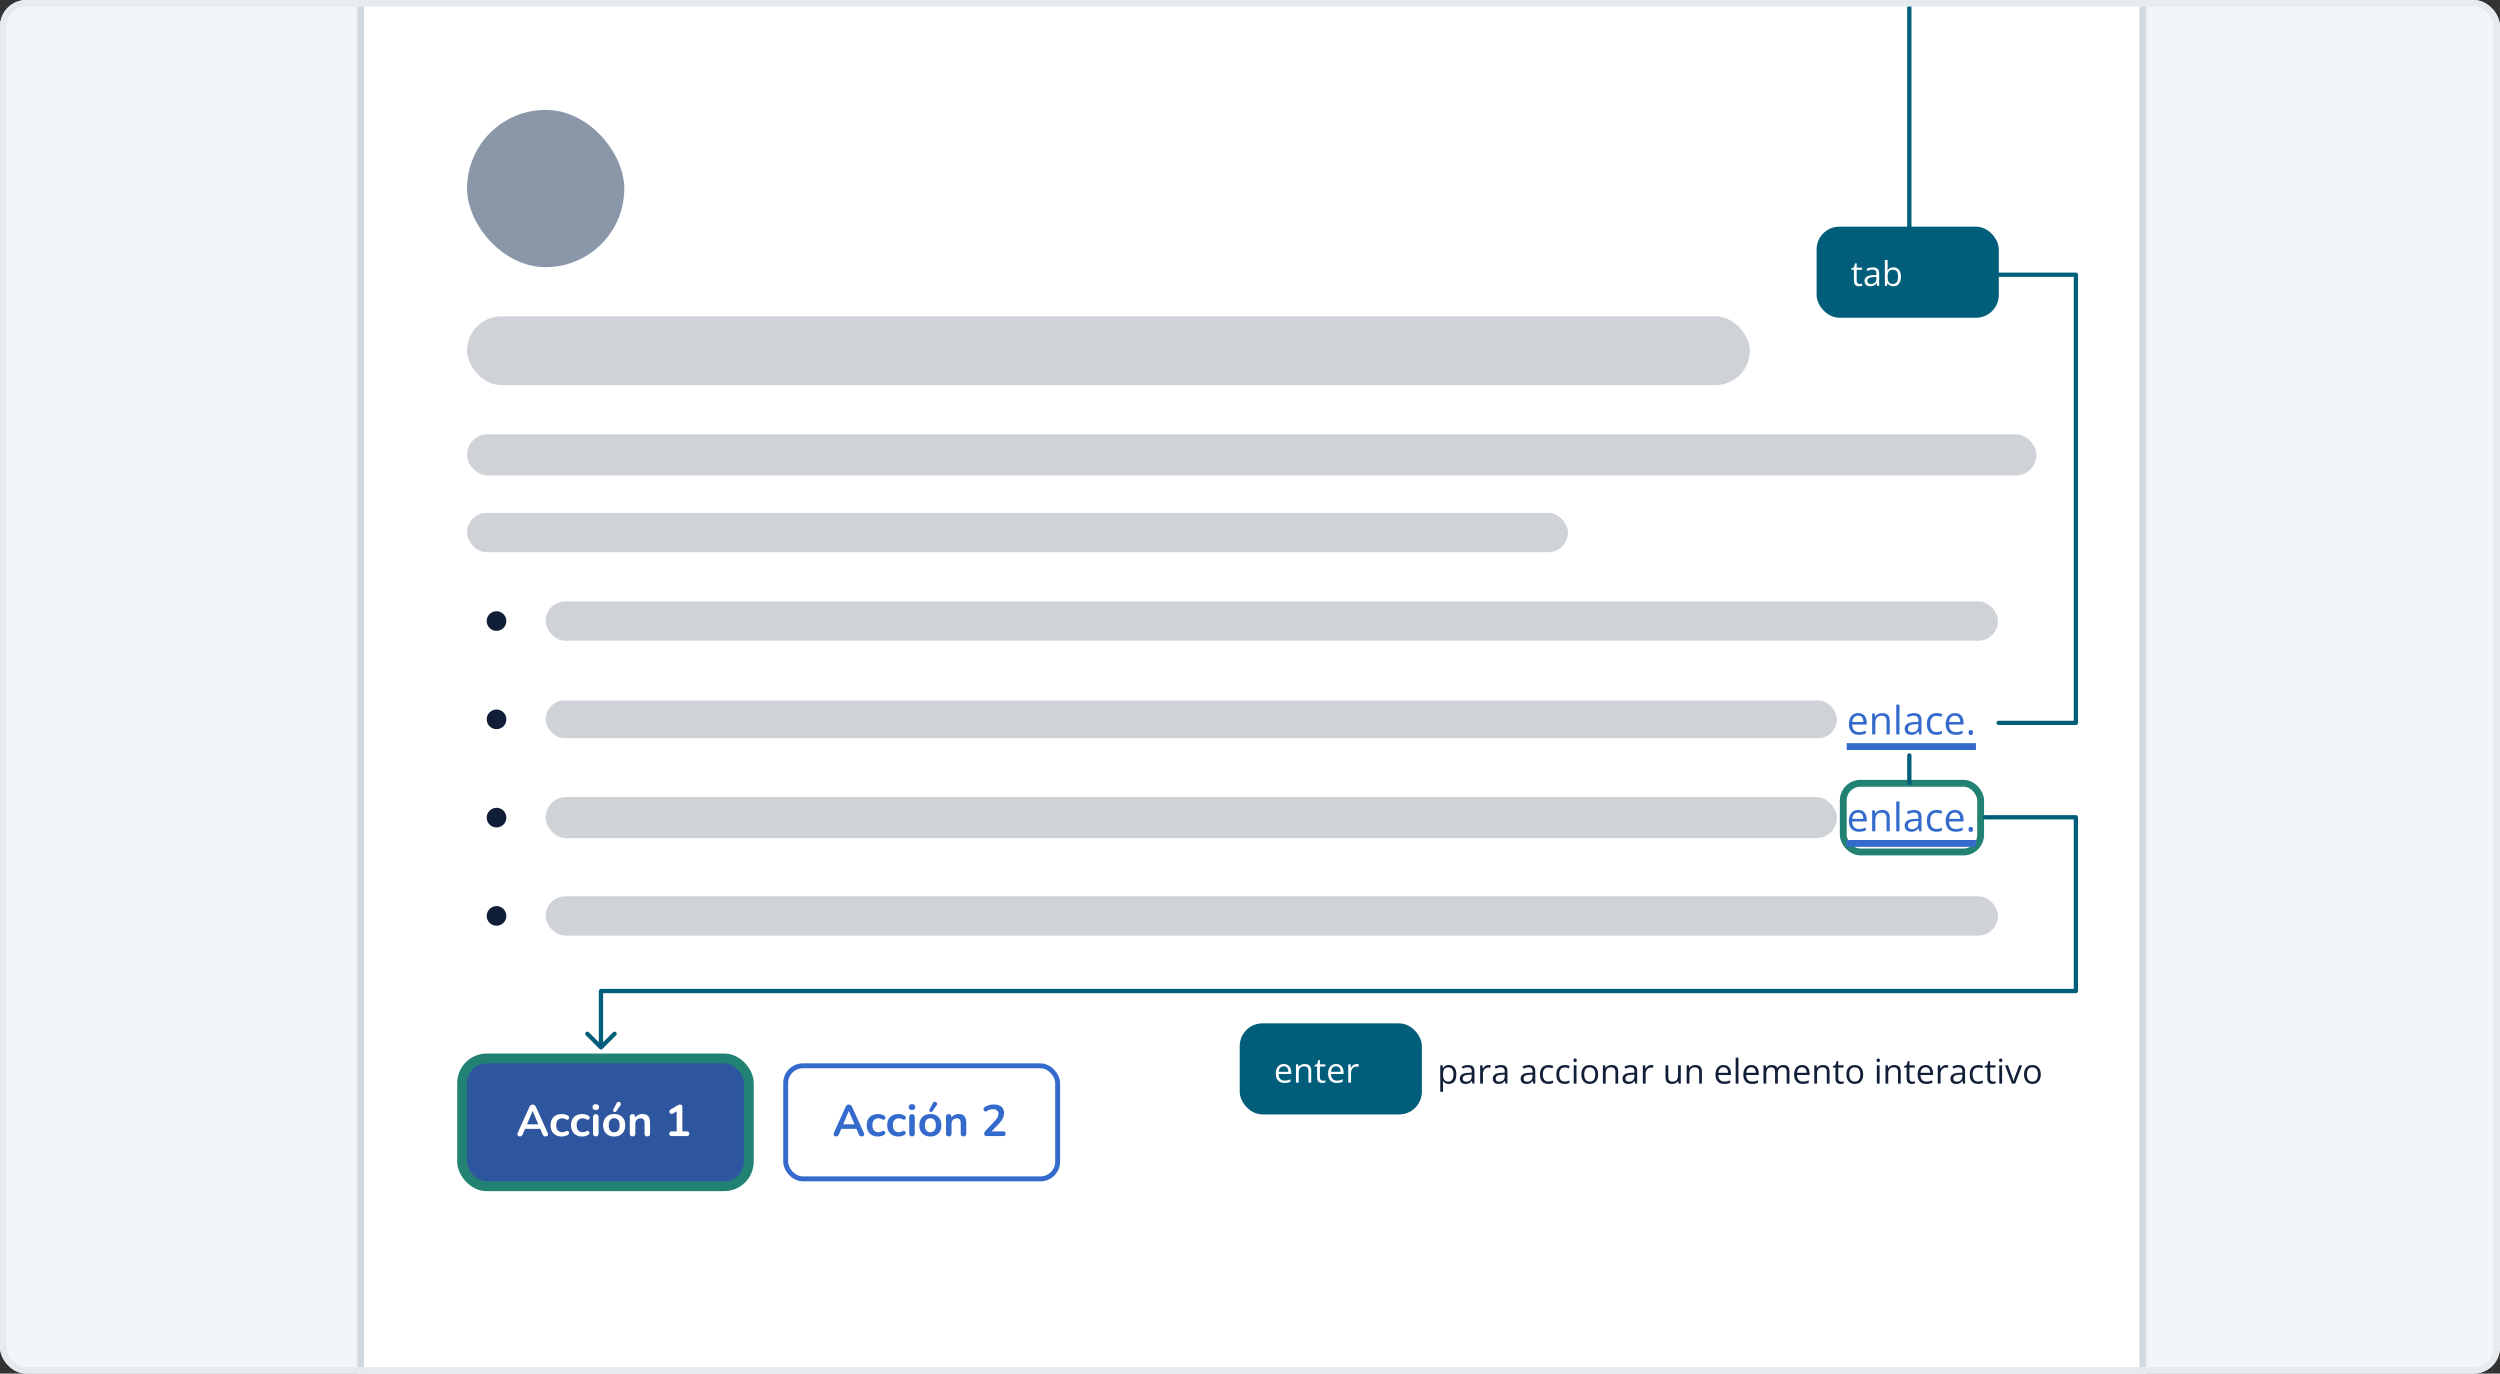 <svg width="728" height="400" viewBox="0 0 728 400" fill="none" xmlns="http://www.w3.org/2000/svg">
<rect x="0" y="0" width="728" height="400" fill="#333333" stroke="none"/>
<g clip-path="url(#clip0_1339_3992)">
<rect width="728" height="400" rx="7.674" fill="#F3F6F9"/>
<mask id="path-3-inside-1_1339_3992" fill="white">
<path d="M104 0H625V400H104V0Z"/>
</mask>
<path d="M104 0H625V400H104V0Z" fill="white"/>
<path d="M623 0V400H627V0H623ZM106 400V0H102V400H106Z" fill="#D1D8E0" mask="url(#path-3-inside-1_1339_3992)"/>
<rect x="136" y="32" width="45.798" height="45.798" rx="22.899" fill="#8A97A8"/>
<g opacity="0.2">
<rect x="136" y="92.11" width="373.541" height="20.037" rx="10.018" fill="#101E37"/>
</g>
<g opacity="0.2" clip-path="url(#clip1_1339_3992)">
<rect x="136" y="126.459" width="457" height="12" rx="6" fill="#101E37"/>
<rect x="136" y="149.358" width="320.587" height="11.45" rx="5.725" fill="#101E37"/>
</g>
<path d="M144.587 183.706C146.168 183.706 147.45 182.425 147.45 180.844C147.45 179.263 146.168 177.982 144.587 177.982C143.007 177.982 141.725 179.263 141.725 180.844C141.725 182.425 143.007 183.706 144.587 183.706Z" fill="#101E37"/>
<g opacity="0.2">
<rect x="158.899" y="175.119" width="422.917" height="11.45" rx="5.725" fill="#101E37"/>
</g>
<path d="M144.587 212.33C146.168 212.33 147.45 211.049 147.45 209.468C147.45 207.887 146.168 206.605 144.587 206.605C143.007 206.605 141.725 207.887 141.725 209.468C141.725 211.049 143.007 212.33 144.587 212.33Z" fill="#101E37"/>
<rect opacity="0.2" x="158.899" y="203.968" width="376" height="11" rx="5.5" fill="#101E37"/>
<path d="M541.099 207.642C541.621 207.642 542.068 207.757 542.441 207.988C542.813 208.219 543.098 208.544 543.296 208.961C543.493 209.375 543.592 209.859 543.592 210.415V210.99H539.36C539.371 211.71 539.55 212.258 539.897 212.634C540.243 213.01 540.732 213.199 541.362 213.199C541.749 213.199 542.092 213.163 542.39 213.092C542.688 213.022 542.998 212.917 543.318 212.779V213.596C543.009 213.734 542.701 213.834 542.396 213.898C542.094 213.961 541.736 213.993 541.322 213.993C540.734 213.993 540.219 213.873 539.779 213.635C539.343 213.392 539.004 213.038 538.762 212.573C538.52 212.107 538.399 211.536 538.399 210.862C538.399 210.202 538.509 209.632 538.728 209.151C538.952 208.667 539.265 208.294 539.668 208.033C540.074 207.772 540.551 207.642 541.099 207.642ZM541.088 208.402C540.592 208.402 540.197 208.564 539.902 208.888C539.608 209.213 539.433 209.665 539.377 210.247H542.619C542.616 209.882 542.558 209.561 542.446 209.285C542.338 209.006 542.172 208.79 541.949 208.637C541.725 208.48 541.438 208.402 541.088 208.402ZM548.07 207.642C548.797 207.642 549.347 207.821 549.72 208.178C550.092 208.532 550.279 209.103 550.279 209.889V213.881H549.362V209.951C549.362 209.44 549.244 209.058 549.01 208.804C548.778 208.551 548.422 208.424 547.942 208.424C547.263 208.424 546.786 208.616 546.511 209C546.235 209.384 546.097 209.941 546.097 210.672V213.881H545.169V207.753H545.918L546.058 208.637H546.108C546.238 208.421 546.404 208.24 546.606 208.094C546.807 207.945 547.032 207.834 547.282 207.759C547.532 207.681 547.794 207.642 548.07 207.642ZM553.124 213.881H552.191V205.182H553.124V213.881ZM557.379 207.653C558.109 207.653 558.651 207.817 559.005 208.145C559.36 208.473 559.537 208.996 559.537 209.716V213.881H558.86L558.681 212.975H558.637C558.465 213.199 558.286 213.387 558.1 213.54C557.913 213.689 557.697 213.802 557.451 213.881C557.209 213.955 556.911 213.993 556.557 213.993C556.184 213.993 555.852 213.927 555.562 213.797C555.275 213.666 555.047 213.469 554.88 213.204C554.716 212.94 554.634 212.604 554.634 212.198C554.634 211.587 554.876 211.117 555.36 210.789C555.845 210.461 556.583 210.282 557.574 210.252L558.631 210.208V209.833C558.631 209.304 558.517 208.933 558.29 208.721C558.063 208.508 557.742 208.402 557.328 208.402C557.008 208.402 556.702 208.449 556.411 208.542C556.121 208.635 555.845 208.745 555.584 208.872L555.299 208.167C555.575 208.026 555.892 207.904 556.249 207.804C556.607 207.703 556.984 207.653 557.379 207.653ZM558.62 210.862L557.686 210.901C556.922 210.931 556.384 211.056 556.07 211.276C555.757 211.495 555.601 211.807 555.601 212.209C555.601 212.559 555.707 212.819 555.919 212.986C556.132 213.154 556.413 213.238 556.764 213.238C557.308 213.238 557.753 213.087 558.1 212.785C558.446 212.483 558.62 212.03 558.62 211.426V210.862ZM563.903 213.993C563.351 213.993 562.865 213.879 562.444 213.652C562.023 213.424 561.695 213.078 561.46 212.612C561.225 212.146 561.108 211.559 561.108 210.851C561.108 210.109 561.231 209.503 561.477 209.034C561.726 208.56 562.069 208.21 562.505 207.983C562.941 207.755 563.437 207.642 563.992 207.642C564.298 207.642 564.592 207.673 564.876 207.737C565.163 207.796 565.397 207.873 565.58 207.966L565.301 208.743C565.114 208.668 564.898 208.601 564.652 208.542C564.41 208.482 564.182 208.452 563.97 208.452C563.545 208.452 563.191 208.544 562.908 208.726C562.628 208.909 562.418 209.177 562.276 209.531C562.138 209.885 562.069 210.321 562.069 210.839C562.069 211.335 562.136 211.758 562.27 212.109C562.408 212.459 562.611 212.727 562.88 212.914C563.152 213.096 563.491 213.188 563.897 213.188C564.222 213.188 564.514 213.154 564.775 213.087C565.036 213.016 565.273 212.934 565.485 212.841V213.668C565.28 213.773 565.051 213.853 564.797 213.909C564.548 213.965 564.249 213.993 563.903 213.993ZM569.298 207.642C569.82 207.642 570.267 207.757 570.64 207.988C571.012 208.219 571.297 208.544 571.495 208.961C571.692 209.375 571.791 209.859 571.791 210.415V210.99H567.559C567.57 211.71 567.749 212.258 568.096 212.634C568.442 213.01 568.931 213.199 569.561 213.199C569.948 213.199 570.291 213.163 570.589 213.092C570.887 213.022 571.197 212.917 571.517 212.779V213.596C571.208 213.734 570.9 213.834 570.595 213.898C570.293 213.961 569.935 213.993 569.521 213.993C568.933 213.993 568.418 213.873 567.978 213.635C567.542 213.392 567.203 213.038 566.961 212.573C566.719 212.107 566.598 211.536 566.598 210.862C566.598 210.202 566.707 209.632 566.927 209.151C567.151 208.667 567.464 208.294 567.867 208.033C568.273 207.772 568.75 207.642 569.298 207.642ZM569.287 208.402C568.791 208.402 568.396 208.564 568.101 208.888C567.807 209.213 567.632 209.665 567.576 210.247H570.818C570.815 209.882 570.757 209.561 570.645 209.285C570.537 209.006 570.371 208.79 570.148 208.637C569.924 208.48 569.637 208.402 569.287 208.402ZM573.228 213.299C573.228 213.038 573.291 212.854 573.418 212.746C573.545 212.634 573.699 212.578 573.882 212.578C574.072 212.578 574.232 212.634 574.363 212.746C574.493 212.854 574.559 213.038 574.559 213.299C574.559 213.556 574.493 213.745 574.363 213.864C574.232 213.98 574.072 214.037 573.882 214.037C573.699 214.037 573.545 213.98 573.418 213.864C573.291 213.745 573.228 213.556 573.228 213.299Z" fill="#336ACC"/>
<path d="M537.761 216.401H575.397V218.401H537.761V216.401Z" fill="#336ACC"/>
<path d="M144.587 240.954C146.168 240.954 147.45 239.672 147.45 238.092C147.45 236.511 146.168 235.229 144.587 235.229C143.007 235.229 141.725 236.511 141.725 238.092C141.725 239.672 143.007 240.954 144.587 240.954Z" fill="#101E37"/>
<rect opacity="0.2" x="158.899" y="232.092" width="376" height="12" rx="6" fill="#101E37"/>
<rect x="536.761" y="228.092" width="40" height="20" rx="5" stroke="#218274" stroke-width="2"/>
<path d="M541.099 235.853C541.621 235.853 542.068 235.968 542.441 236.199C542.813 236.43 543.098 236.755 543.296 237.172C543.493 237.586 543.592 238.07 543.592 238.626V239.201H539.36C539.371 239.921 539.55 240.469 539.897 240.845C540.243 241.221 540.732 241.41 541.362 241.41C541.749 241.41 542.092 241.374 542.39 241.303C542.688 241.233 542.998 241.128 543.318 240.99V241.807C543.009 241.944 542.701 242.045 542.396 242.108C542.094 242.172 541.736 242.203 541.322 242.203C540.734 242.203 540.219 242.084 539.779 241.846C539.343 241.603 539.004 241.249 538.762 240.783C538.52 240.318 538.399 239.747 538.399 239.073C538.399 238.413 538.509 237.843 538.728 237.362C538.952 236.878 539.265 236.505 539.668 236.244C540.074 235.983 540.551 235.853 541.099 235.853ZM541.088 236.613C540.592 236.613 540.197 236.775 539.902 237.099C539.608 237.424 539.433 237.876 539.377 238.458H542.619C542.616 238.093 542.558 237.772 542.446 237.496C542.338 237.217 542.172 237.001 541.949 236.848C541.725 236.691 541.438 236.613 541.088 236.613ZM548.07 235.853C548.797 235.853 549.347 236.031 549.72 236.389C550.092 236.743 550.279 237.314 550.279 238.1V242.092H549.362V238.161C549.362 237.651 549.244 237.269 549.01 237.015C548.778 236.762 548.422 236.635 547.942 236.635C547.263 236.635 546.786 236.827 546.511 237.211C546.235 237.595 546.097 238.152 546.097 238.883V242.092H545.169V235.964H545.918L546.058 236.848H546.108C546.238 236.632 546.404 236.451 546.606 236.305C546.807 236.156 547.032 236.045 547.282 235.97C547.532 235.892 547.794 235.853 548.07 235.853ZM553.124 242.092H552.191V233.393H553.124V242.092ZM557.379 235.864C558.109 235.864 558.651 236.028 559.005 236.356C559.36 236.684 559.537 237.207 559.537 237.927V242.092H558.86L558.681 241.186H558.637C558.465 241.41 558.286 241.598 558.1 241.751C557.913 241.9 557.697 242.013 557.451 242.092C557.209 242.166 556.911 242.203 556.557 242.203C556.184 242.203 555.852 242.138 555.562 242.008C555.275 241.877 555.047 241.68 554.88 241.415C554.716 241.151 554.634 240.815 554.634 240.409C554.634 239.798 554.876 239.328 555.36 239C555.845 238.672 556.583 238.493 557.574 238.463L558.631 238.419V238.044C558.631 237.515 558.517 237.144 558.29 236.932C558.063 236.719 557.742 236.613 557.328 236.613C557.008 236.613 556.702 236.659 556.411 236.753C556.121 236.846 555.845 236.956 555.584 237.083L555.299 236.378C555.575 236.236 555.892 236.115 556.249 236.015C556.607 235.914 556.984 235.864 557.379 235.864ZM558.62 239.073L557.686 239.112C556.922 239.142 556.384 239.267 556.07 239.486C555.757 239.706 555.601 240.018 555.601 240.42C555.601 240.77 555.707 241.029 555.919 241.197C556.132 241.365 556.413 241.449 556.764 241.449C557.308 241.449 557.753 241.298 558.1 240.996C558.446 240.694 558.62 240.241 558.62 239.637V239.073ZM563.903 242.203C563.351 242.203 562.865 242.09 562.444 241.862C562.023 241.635 561.695 241.288 561.46 240.823C561.225 240.357 561.108 239.77 561.108 239.062C561.108 238.32 561.231 237.714 561.477 237.245C561.726 236.771 562.069 236.421 562.505 236.194C562.941 235.966 563.437 235.853 563.992 235.853C564.298 235.853 564.592 235.884 564.876 235.948C565.163 236.007 565.397 236.084 565.58 236.177L565.301 236.954C565.114 236.879 564.898 236.812 564.652 236.753C564.41 236.693 564.182 236.663 563.97 236.663C563.545 236.663 563.191 236.755 562.908 236.937C562.628 237.12 562.418 237.388 562.276 237.742C562.138 238.096 562.069 238.532 562.069 239.05C562.069 239.546 562.136 239.969 562.27 240.319C562.408 240.67 562.611 240.938 562.88 241.125C563.152 241.307 563.491 241.398 563.897 241.398C564.222 241.398 564.514 241.365 564.775 241.298C565.036 241.227 565.273 241.145 565.485 241.052V241.879C565.28 241.984 565.051 242.064 564.797 242.12C564.548 242.176 564.249 242.203 563.903 242.203ZM569.298 235.853C569.82 235.853 570.267 235.968 570.64 236.199C571.012 236.43 571.297 236.755 571.495 237.172C571.692 237.586 571.791 238.07 571.791 238.626V239.201H567.559C567.57 239.921 567.749 240.469 568.096 240.845C568.442 241.221 568.931 241.41 569.561 241.41C569.948 241.41 570.291 241.374 570.589 241.303C570.887 241.233 571.197 241.128 571.517 240.99V241.807C571.208 241.944 570.9 242.045 570.595 242.108C570.293 242.172 569.935 242.203 569.521 242.203C568.933 242.203 568.418 242.084 567.978 241.846C567.542 241.603 567.203 241.249 566.961 240.783C566.719 240.318 566.598 239.747 566.598 239.073C566.598 238.413 566.707 237.843 566.927 237.362C567.151 236.878 567.464 236.505 567.867 236.244C568.273 235.983 568.75 235.853 569.298 235.853ZM569.287 236.613C568.791 236.613 568.396 236.775 568.101 237.099C567.807 237.424 567.632 237.876 567.576 238.458H570.818C570.815 238.093 570.757 237.772 570.645 237.496C570.537 237.217 570.371 237.001 570.148 236.848C569.924 236.691 569.637 236.613 569.287 236.613ZM573.228 241.51C573.228 241.249 573.291 241.065 573.418 240.957C573.545 240.845 573.699 240.789 573.882 240.789C574.072 240.789 574.232 240.845 574.363 240.957C574.493 241.065 574.559 241.249 574.559 241.51C574.559 241.767 574.493 241.956 574.363 242.075C574.232 242.19 574.072 242.248 573.882 242.248C573.699 242.248 573.545 242.19 573.418 242.075C573.291 241.956 573.228 241.767 573.228 241.51Z" fill="#336ACC"/>
<path d="M537.761 244.612H575.397V246.612H537.761V244.612Z" fill="#336ACC"/>
<path d="M144.587 269.578C146.168 269.578 147.45 268.297 147.45 266.716C147.45 265.135 146.168 263.853 144.587 263.853C143.007 263.853 141.725 265.135 141.725 266.716C141.725 268.297 143.007 269.578 144.587 269.578Z" fill="#101E37"/>
<g opacity="0.2">
<rect x="158.899" y="260.991" width="422.917" height="11.45" rx="5.725" fill="#101E37"/>
</g>
<rect x="134.569" y="308.22" width="83.486" height="37.211" rx="7.156" fill="#2E569E"/>
<rect x="134.569" y="308.22" width="83.486" height="37.211" rx="7.156" stroke="#218274" stroke-width="2.862"/>
<path d="M151.394 330.929C151.188 330.929 151.02 330.882 150.892 330.787C150.771 330.693 150.698 330.568 150.673 330.414C150.647 330.25 150.677 330.07 150.763 329.873L154.163 322.337C154.275 322.088 154.408 321.912 154.563 321.809C154.726 321.698 154.91 321.642 155.117 321.642C155.314 321.642 155.49 321.698 155.645 321.809C155.808 321.912 155.945 322.088 156.057 322.337L159.47 329.873C159.565 330.07 159.599 330.25 159.573 330.414C159.547 330.577 159.475 330.705 159.354 330.8C159.234 330.886 159.075 330.929 158.878 330.929C158.637 330.929 158.448 330.873 158.311 330.761C158.182 330.641 158.066 330.461 157.963 330.22L157.126 328.275L157.821 328.726H152.386L153.081 328.275L152.257 330.22C152.145 330.469 152.029 330.65 151.909 330.761C151.789 330.873 151.617 330.929 151.394 330.929ZM155.091 323.535L153.287 327.824L152.953 327.412H157.255L156.933 327.824L155.117 323.535H155.091ZM163.582 330.954C162.921 330.954 162.346 330.821 161.856 330.555C161.367 330.28 160.989 329.894 160.723 329.396C160.457 328.898 160.324 328.314 160.324 327.644C160.324 327.137 160.397 326.687 160.543 326.292C160.697 325.888 160.916 325.549 161.2 325.274C161.483 324.991 161.826 324.776 162.23 324.63C162.634 324.475 163.084 324.398 163.582 324.398C163.866 324.398 164.171 324.437 164.497 324.514C164.832 324.591 165.145 324.72 165.437 324.901C165.575 324.986 165.665 325.089 165.708 325.21C165.751 325.33 165.759 325.454 165.734 325.583C165.708 325.703 165.652 325.811 165.566 325.905C165.489 325.991 165.39 326.047 165.27 326.073C165.15 326.09 165.017 326.06 164.871 325.983C164.682 325.871 164.488 325.789 164.291 325.738C164.093 325.678 163.905 325.648 163.724 325.648C163.441 325.648 163.192 325.695 162.977 325.789C162.762 325.875 162.578 326.004 162.423 326.176C162.277 326.339 162.166 326.545 162.088 326.794C162.011 327.043 161.972 327.331 161.972 327.657C161.972 328.292 162.123 328.795 162.423 329.164C162.732 329.525 163.166 329.705 163.724 329.705C163.905 329.705 164.089 329.679 164.278 329.628C164.476 329.576 164.673 329.495 164.871 329.383C165.017 329.306 165.145 329.28 165.257 329.306C165.377 329.332 165.476 329.392 165.553 329.486C165.631 329.572 165.678 329.679 165.695 329.808C165.712 329.928 165.695 330.049 165.643 330.169C165.6 330.289 165.515 330.388 165.386 330.465C165.102 330.637 164.802 330.761 164.484 330.839C164.166 330.916 163.866 330.954 163.582 330.954ZM169.532 330.954C168.871 330.954 168.296 330.821 167.806 330.555C167.317 330.28 166.939 329.894 166.673 329.396C166.407 328.898 166.273 328.314 166.273 327.644C166.273 327.137 166.346 326.687 166.492 326.292C166.647 325.888 166.866 325.549 167.149 325.274C167.433 324.991 167.776 324.776 168.18 324.63C168.583 324.475 169.034 324.398 169.532 324.398C169.816 324.398 170.12 324.437 170.447 324.514C170.782 324.591 171.095 324.72 171.387 324.901C171.525 324.986 171.615 325.089 171.658 325.21C171.701 325.33 171.709 325.454 171.683 325.583C171.658 325.703 171.602 325.811 171.516 325.905C171.439 325.991 171.34 326.047 171.22 326.073C171.099 326.09 170.966 326.06 170.82 325.983C170.631 325.871 170.438 325.789 170.241 325.738C170.043 325.678 169.854 325.648 169.674 325.648C169.391 325.648 169.142 325.695 168.927 325.789C168.712 325.875 168.528 326.004 168.373 326.176C168.227 326.339 168.115 326.545 168.038 326.794C167.961 327.043 167.922 327.331 167.922 327.657C167.922 328.292 168.072 328.795 168.373 329.164C168.682 329.525 169.116 329.705 169.674 329.705C169.854 329.705 170.039 329.679 170.228 329.628C170.425 329.576 170.623 329.495 170.82 329.383C170.966 329.306 171.095 329.28 171.207 329.306C171.327 329.332 171.426 329.392 171.503 329.486C171.58 329.572 171.628 329.679 171.645 329.808C171.662 329.928 171.645 330.049 171.593 330.169C171.55 330.289 171.464 330.388 171.336 330.465C171.052 330.637 170.752 330.761 170.434 330.839C170.116 330.916 169.816 330.954 169.532 330.954ZM173.495 330.916C173.238 330.916 173.04 330.839 172.903 330.684C172.766 330.529 172.697 330.315 172.697 330.04V325.313C172.697 325.029 172.766 324.815 172.903 324.669C173.04 324.514 173.238 324.437 173.495 324.437C173.753 324.437 173.951 324.514 174.088 324.669C174.234 324.815 174.307 325.029 174.307 325.313V330.04C174.307 330.315 174.238 330.529 174.101 330.684C173.963 330.839 173.762 330.916 173.495 330.916ZM173.495 323.239C173.195 323.239 172.959 323.166 172.787 323.02C172.624 322.865 172.542 322.655 172.542 322.389C172.542 322.114 172.624 321.904 172.787 321.758C172.959 321.612 173.195 321.539 173.495 321.539C173.805 321.539 174.041 321.612 174.204 321.758C174.367 321.904 174.449 322.114 174.449 322.389C174.449 322.655 174.367 322.865 174.204 323.02C174.041 323.166 173.805 323.239 173.495 323.239ZM178.852 330.954C178.2 330.954 177.633 330.821 177.152 330.555C176.671 330.289 176.298 329.911 176.031 329.422C175.765 328.924 175.632 328.34 175.632 327.67C175.632 327.163 175.705 326.712 175.851 326.317C176.006 325.914 176.225 325.57 176.508 325.287C176.791 324.995 177.131 324.776 177.526 324.63C177.921 324.475 178.363 324.398 178.852 324.398C179.505 324.398 180.072 324.531 180.553 324.798C181.033 325.064 181.407 325.442 181.673 325.931C181.939 326.42 182.072 327 182.072 327.67C182.072 328.177 181.995 328.632 181.841 329.035C181.695 329.439 181.48 329.787 181.197 330.079C180.913 330.362 180.574 330.581 180.179 330.736C179.784 330.882 179.342 330.954 178.852 330.954ZM178.852 329.731C179.17 329.731 179.449 329.654 179.69 329.499C179.93 329.344 180.115 329.117 180.243 328.816C180.381 328.507 180.45 328.125 180.45 327.67C180.45 326.983 180.304 326.472 180.012 326.137C179.72 325.794 179.333 325.622 178.852 325.622C178.535 325.622 178.255 325.699 178.015 325.854C177.775 326 177.586 326.227 177.448 326.536C177.319 326.837 177.255 327.215 177.255 327.67C177.255 328.348 177.401 328.864 177.693 329.216C177.985 329.559 178.371 329.731 178.852 329.731ZM179.458 323.612C179.372 323.733 179.269 323.801 179.149 323.819C179.028 323.836 178.912 323.814 178.801 323.754C178.689 323.694 178.608 323.608 178.556 323.497C178.513 323.385 178.526 323.26 178.595 323.123L179.574 321.204C179.651 321.041 179.754 320.938 179.883 320.895C180.012 320.843 180.145 320.835 180.282 320.869C180.419 320.903 180.535 320.968 180.63 321.062C180.733 321.157 180.793 321.272 180.81 321.41C180.836 321.539 180.802 321.672 180.707 321.809L179.458 323.612ZM184.2 330.929C183.942 330.929 183.745 330.86 183.607 330.723C183.47 330.577 183.401 330.371 183.401 330.104V325.235C183.401 324.969 183.47 324.767 183.607 324.63C183.745 324.493 183.938 324.424 184.187 324.424C184.436 324.424 184.629 324.493 184.767 324.63C184.904 324.767 184.973 324.969 184.973 325.235V326.111L184.831 325.789C185.02 325.334 185.312 324.991 185.707 324.759C186.111 324.518 186.566 324.398 187.072 324.398C187.579 324.398 187.996 324.493 188.322 324.682C188.648 324.87 188.893 325.158 189.056 325.545C189.219 325.922 189.301 326.403 189.301 326.987V330.104C189.301 330.371 189.232 330.577 189.095 330.723C188.957 330.86 188.76 330.929 188.502 330.929C188.245 330.929 188.043 330.86 187.897 330.723C187.759 330.577 187.691 330.371 187.691 330.104V327.065C187.691 326.575 187.596 326.219 187.407 325.995C187.227 325.772 186.944 325.661 186.557 325.661C186.085 325.661 185.707 325.811 185.424 326.111C185.149 326.403 185.011 326.794 185.011 327.283V330.104C185.011 330.654 184.741 330.929 184.2 330.929ZM195.605 330.826C195.382 330.826 195.206 330.766 195.077 330.645C194.957 330.517 194.897 330.345 194.897 330.13C194.897 329.907 194.957 329.739 195.077 329.628C195.206 329.516 195.382 329.46 195.605 329.46H197.048V323.136H197.846L195.953 324.282C195.79 324.377 195.635 324.415 195.489 324.398C195.352 324.372 195.232 324.312 195.129 324.218C195.034 324.115 194.97 323.995 194.935 323.857C194.901 323.72 194.91 323.582 194.961 323.445C195.021 323.299 195.133 323.179 195.296 323.084L197.074 322.015C197.245 321.912 197.417 321.826 197.589 321.758C197.761 321.68 197.919 321.642 198.065 321.642C198.246 321.642 198.396 321.693 198.516 321.796C198.636 321.891 198.697 322.05 198.697 322.273V329.46H200.01C200.234 329.46 200.405 329.516 200.526 329.628C200.654 329.739 200.719 329.907 200.719 330.13C200.719 330.353 200.654 330.525 200.526 330.645C200.405 330.766 200.234 330.826 200.01 330.826H195.605Z" fill="white"/>
<rect x="228.789" y="310.367" width="79.193" height="32.917" rx="5.009" stroke="#336ACC" stroke-width="1.431"/>
<path d="M243.467 330.929C243.261 330.929 243.094 330.882 242.965 330.787C242.845 330.693 242.772 330.568 242.746 330.414C242.72 330.25 242.75 330.07 242.836 329.873L246.237 322.337C246.348 322.088 246.481 321.912 246.636 321.809C246.799 321.698 246.984 321.642 247.19 321.642C247.387 321.642 247.563 321.698 247.718 321.809C247.881 321.912 248.018 322.088 248.13 322.337L251.543 329.873C251.638 330.07 251.672 330.25 251.647 330.414C251.621 330.577 251.548 330.705 251.428 330.8C251.307 330.886 251.148 330.929 250.951 330.929C250.711 330.929 250.522 330.873 250.384 330.761C250.255 330.641 250.139 330.461 250.036 330.22L249.199 328.275L249.895 328.726H244.459L245.155 328.275L244.33 330.22C244.219 330.469 244.103 330.65 243.982 330.761C243.862 330.873 243.691 330.929 243.467 330.929ZM247.164 323.535L245.361 327.824L245.026 327.412H249.328L249.006 327.824L247.19 323.535H247.164ZM255.656 330.954C254.995 330.954 254.419 330.821 253.93 330.555C253.44 330.28 253.062 329.894 252.796 329.396C252.53 328.898 252.397 328.314 252.397 327.644C252.397 327.137 252.47 326.687 252.616 326.292C252.77 325.888 252.989 325.549 253.273 325.274C253.556 324.991 253.9 324.776 254.303 324.63C254.707 324.475 255.158 324.398 255.656 324.398C255.939 324.398 256.244 324.437 256.57 324.514C256.905 324.591 257.219 324.72 257.511 324.901C257.648 324.986 257.738 325.089 257.781 325.21C257.824 325.33 257.833 325.454 257.807 325.583C257.781 325.703 257.725 325.811 257.639 325.905C257.562 325.991 257.463 326.047 257.343 326.073C257.223 326.09 257.09 326.06 256.944 325.983C256.755 325.871 256.562 325.789 256.364 325.738C256.167 325.678 255.978 325.648 255.797 325.648C255.514 325.648 255.265 325.695 255.05 325.789C254.836 325.875 254.651 326.004 254.496 326.176C254.35 326.339 254.239 326.545 254.162 326.794C254.084 327.043 254.046 327.331 254.046 327.657C254.046 328.292 254.196 328.795 254.496 329.164C254.806 329.525 255.239 329.705 255.797 329.705C255.978 329.705 256.162 329.679 256.351 329.628C256.549 329.576 256.746 329.495 256.944 329.383C257.09 329.306 257.219 329.28 257.33 329.306C257.45 329.332 257.549 329.392 257.626 329.486C257.704 329.572 257.751 329.679 257.768 329.808C257.785 329.928 257.768 330.049 257.717 330.169C257.674 330.289 257.588 330.388 257.459 330.465C257.176 330.637 256.875 330.761 256.557 330.839C256.24 330.916 255.939 330.954 255.656 330.954ZM261.606 330.954C260.944 330.954 260.369 330.821 259.88 330.555C259.39 330.28 259.012 329.894 258.746 329.396C258.48 328.898 258.347 328.314 258.347 327.644C258.347 327.137 258.42 326.687 258.566 326.292C258.72 325.888 258.939 325.549 259.223 325.274C259.506 324.991 259.849 324.776 260.253 324.63C260.657 324.475 261.107 324.398 261.606 324.398C261.889 324.398 262.194 324.437 262.52 324.514C262.855 324.591 263.168 324.72 263.46 324.901C263.598 324.986 263.688 325.089 263.731 325.21C263.774 325.33 263.782 325.454 263.757 325.583C263.731 325.703 263.675 325.811 263.589 325.905C263.512 325.991 263.413 326.047 263.293 326.073C263.173 326.09 263.04 326.06 262.894 325.983C262.705 325.871 262.511 325.789 262.314 325.738C262.116 325.678 261.928 325.648 261.747 325.648C261.464 325.648 261.215 325.695 261 325.789C260.785 325.875 260.601 326.004 260.446 326.176C260.3 326.339 260.189 326.545 260.111 326.794C260.034 327.043 259.995 327.331 259.995 327.657C259.995 328.292 260.146 328.795 260.446 329.164C260.755 329.525 261.189 329.705 261.747 329.705C261.928 329.705 262.112 329.679 262.301 329.628C262.499 329.576 262.696 329.495 262.894 329.383C263.04 329.306 263.168 329.28 263.28 329.306C263.4 329.332 263.499 329.392 263.576 329.486C263.654 329.572 263.701 329.679 263.718 329.808C263.735 329.928 263.718 330.049 263.666 330.169C263.624 330.289 263.538 330.388 263.409 330.465C263.125 330.637 262.825 330.761 262.507 330.839C262.189 330.916 261.889 330.954 261.606 330.954ZM265.569 330.916C265.311 330.916 265.114 330.839 264.976 330.684C264.839 330.529 264.77 330.315 264.77 330.04V325.313C264.77 325.029 264.839 324.815 264.976 324.669C265.114 324.514 265.311 324.437 265.569 324.437C265.826 324.437 266.024 324.514 266.161 324.669C266.307 324.815 266.38 325.029 266.38 325.313V330.04C266.38 330.315 266.311 330.529 266.174 330.684C266.037 330.839 265.835 330.916 265.569 330.916ZM265.569 323.239C265.268 323.239 265.032 323.166 264.86 323.02C264.697 322.865 264.615 322.655 264.615 322.389C264.615 322.114 264.697 321.904 264.86 321.758C265.032 321.612 265.268 321.539 265.569 321.539C265.878 321.539 266.114 321.612 266.277 321.758C266.44 321.904 266.522 322.114 266.522 322.389C266.522 322.655 266.44 322.865 266.277 323.02C266.114 323.166 265.878 323.239 265.569 323.239ZM270.926 330.954C270.273 330.954 269.706 330.821 269.225 330.555C268.744 330.289 268.371 329.911 268.105 329.422C267.838 328.924 267.705 328.34 267.705 327.67C267.705 327.163 267.778 326.712 267.924 326.317C268.079 325.914 268.298 325.57 268.581 325.287C268.865 324.995 269.204 324.776 269.599 324.63C269.994 324.475 270.436 324.398 270.926 324.398C271.578 324.398 272.145 324.531 272.626 324.798C273.107 325.064 273.48 325.442 273.746 325.931C274.013 326.42 274.146 327 274.146 327.67C274.146 328.177 274.068 328.632 273.914 329.035C273.768 329.439 273.553 329.787 273.27 330.079C272.986 330.362 272.647 330.581 272.252 330.736C271.857 330.882 271.415 330.954 270.926 330.954ZM270.926 329.731C271.243 329.731 271.522 329.654 271.763 329.499C272.003 329.344 272.188 329.117 272.317 328.816C272.454 328.507 272.523 328.125 272.523 327.67C272.523 326.983 272.377 326.472 272.085 326.137C271.793 325.794 271.406 325.622 270.926 325.622C270.608 325.622 270.329 325.699 270.088 325.854C269.848 326 269.659 326.227 269.522 326.536C269.393 326.837 269.328 327.215 269.328 327.67C269.328 328.348 269.474 328.864 269.766 329.216C270.058 329.559 270.445 329.731 270.926 329.731ZM271.531 323.612C271.445 323.733 271.342 323.801 271.222 323.819C271.102 323.836 270.986 323.814 270.874 323.754C270.762 323.694 270.681 323.608 270.629 323.497C270.586 323.385 270.599 323.26 270.668 323.123L271.647 321.204C271.724 321.041 271.827 320.938 271.956 320.895C272.085 320.843 272.218 320.835 272.355 320.869C272.493 320.903 272.609 320.968 272.703 321.062C272.806 321.157 272.866 321.272 272.883 321.41C272.909 321.539 272.875 321.672 272.78 321.809L271.531 323.612ZM276.273 330.929C276.016 330.929 275.818 330.86 275.681 330.723C275.543 330.577 275.475 330.371 275.475 330.104V325.235C275.475 324.969 275.543 324.767 275.681 324.63C275.818 324.493 276.011 324.424 276.26 324.424C276.509 324.424 276.703 324.493 276.84 324.63C276.977 324.767 277.046 324.969 277.046 325.235V326.111L276.904 325.789C277.093 325.334 277.385 324.991 277.78 324.759C278.184 324.518 278.639 324.398 279.146 324.398C279.652 324.398 280.069 324.493 280.395 324.682C280.721 324.87 280.966 325.158 281.129 325.545C281.292 325.922 281.374 326.403 281.374 326.987V330.104C281.374 330.371 281.305 330.577 281.168 330.723C281.031 330.86 280.833 330.929 280.575 330.929C280.318 330.929 280.116 330.86 279.97 330.723C279.833 330.577 279.764 330.371 279.764 330.104V327.065C279.764 326.575 279.669 326.219 279.481 325.995C279.3 325.772 279.017 325.661 278.63 325.661C278.158 325.661 277.78 325.811 277.497 326.111C277.222 326.403 277.085 326.794 277.085 327.283V330.104C277.085 330.654 276.814 330.929 276.273 330.929ZM287.382 330.826C287.107 330.826 286.906 330.766 286.777 330.645C286.657 330.517 286.596 330.332 286.596 330.091C286.596 329.946 286.635 329.804 286.712 329.666C286.79 329.529 286.901 329.383 287.047 329.228L289.636 326.472C290.031 326.06 290.315 325.686 290.486 325.351C290.658 325.008 290.744 324.664 290.744 324.321C290.744 323.892 290.607 323.565 290.332 323.342C290.066 323.119 289.675 323.007 289.16 323.007C288.868 323.007 288.576 323.05 288.284 323.136C287.992 323.213 287.696 323.351 287.395 323.548C287.24 323.651 287.095 323.694 286.957 323.677C286.828 323.66 286.712 323.604 286.609 323.509C286.515 323.415 286.45 323.299 286.416 323.162C286.382 323.024 286.386 322.887 286.429 322.749C286.481 322.603 286.584 322.479 286.738 322.376C287.107 322.127 287.52 321.938 287.975 321.809C288.438 321.68 288.902 321.616 289.366 321.616C290.018 321.616 290.568 321.715 291.015 321.912C291.461 322.11 291.8 322.397 292.032 322.775C292.264 323.153 292.38 323.612 292.38 324.153C292.38 324.514 292.32 324.866 292.2 325.21C292.088 325.553 291.912 325.901 291.671 326.253C291.44 326.605 291.135 326.979 290.757 327.374L288.335 329.898V329.46H292.122C292.354 329.46 292.53 329.516 292.65 329.628C292.771 329.739 292.831 329.907 292.831 330.13C292.831 330.353 292.771 330.525 292.65 330.645C292.53 330.766 292.354 330.826 292.122 330.826H287.382Z" fill="#336ACC"/>
<rect x="361" y="298" width="53.054" height="26.527" rx="6.632" fill="#005E7A"/>
<path d="M373.848 309.843C374.301 309.843 374.689 309.943 375.013 310.144C375.337 310.345 375.585 310.626 375.756 310.989C375.928 311.349 376.014 311.769 376.014 312.252V312.752H372.337C372.347 313.377 372.502 313.853 372.803 314.18C373.104 314.507 373.529 314.671 374.076 314.671C374.413 314.671 374.71 314.64 374.97 314.579C375.229 314.517 375.497 314.426 375.776 314.307V315.016C375.507 315.136 375.24 315.223 374.974 315.278C374.712 315.333 374.401 315.361 374.042 315.361C373.53 315.361 373.083 315.257 372.701 315.05C372.322 314.839 372.028 314.532 371.817 314.127C371.607 313.722 371.501 313.227 371.501 312.641C371.501 312.067 371.597 311.572 371.788 311.154C371.982 310.733 372.254 310.409 372.604 310.183C372.957 309.956 373.372 309.843 373.848 309.843ZM373.838 310.503C373.407 310.503 373.064 310.644 372.808 310.926C372.552 311.208 372.4 311.601 372.351 312.106H375.169C375.165 311.789 375.115 311.51 375.018 311.271C374.924 311.028 374.78 310.84 374.586 310.707C374.392 310.571 374.142 310.503 373.838 310.503ZM379.904 309.843C380.536 309.843 381.014 309.998 381.337 310.309C381.661 310.617 381.823 311.112 381.823 311.795V315.263H381.026V311.849C381.026 311.405 380.924 311.073 380.72 310.853C380.52 310.633 380.21 310.523 379.793 310.523C379.203 310.523 378.789 310.69 378.549 311.023C378.31 311.357 378.19 311.841 378.19 312.475V315.263H377.384V309.94H378.034L378.156 310.707H378.2C378.313 310.52 378.457 310.362 378.632 310.236C378.807 310.107 379.003 310.01 379.22 309.945C379.437 309.877 379.665 309.843 379.904 309.843ZM385.204 314.7C385.336 314.7 385.472 314.689 385.612 314.666C385.751 314.643 385.864 314.616 385.952 314.583V315.21C385.858 315.252 385.727 315.288 385.558 315.317C385.393 315.346 385.231 315.361 385.073 315.361C384.791 315.361 384.535 315.312 384.305 315.215C384.075 315.114 383.891 314.946 383.751 314.71C383.615 314.473 383.547 314.146 383.547 313.729V310.571H382.79V310.178L383.552 309.862L383.873 308.706H384.359V309.94H385.918V310.571H384.359V313.704C384.359 314.038 384.435 314.287 384.587 314.452C384.742 314.617 384.948 314.7 385.204 314.7ZM389.08 309.843C389.533 309.843 389.922 309.943 390.246 310.144C390.569 310.345 390.817 310.626 390.989 310.989C391.16 311.349 391.246 311.769 391.246 312.252V312.752H387.569C387.579 313.377 387.734 313.853 388.035 314.18C388.337 314.507 388.761 314.671 389.308 314.671C389.645 314.671 389.943 314.64 390.202 314.579C390.461 314.517 390.73 314.426 391.008 314.307V315.016C390.739 315.136 390.472 315.223 390.207 315.278C389.944 315.333 389.633 315.361 389.274 315.361C388.762 315.361 388.316 315.257 387.933 315.05C387.555 314.839 387.26 314.532 387.049 314.127C386.839 313.722 386.734 313.227 386.734 312.641C386.734 312.067 386.829 311.572 387.02 311.154C387.215 310.733 387.487 310.409 387.836 310.183C388.189 309.956 388.604 309.843 389.08 309.843ZM389.07 310.503C388.639 310.503 388.296 310.644 388.04 310.926C387.785 311.208 387.632 311.601 387.584 312.106H390.401C390.398 311.789 390.348 311.51 390.25 311.271C390.156 311.028 390.012 310.84 389.818 310.707C389.624 310.571 389.374 310.503 389.07 310.503ZM395.035 309.843C395.142 309.843 395.253 309.849 395.37 309.862C395.486 309.872 395.59 309.886 395.681 309.906L395.579 310.654C395.491 310.631 395.394 310.613 395.287 310.6C395.18 310.588 395.08 310.581 394.986 310.581C394.772 310.581 394.57 310.625 394.379 310.712C394.191 310.796 394.026 310.919 393.884 311.081C393.741 311.24 393.629 311.433 393.548 311.659C393.467 311.883 393.427 312.132 393.427 312.407V315.263H392.616V309.94H393.286L393.374 310.921H393.408C393.518 310.724 393.65 310.544 393.806 310.382C393.961 310.217 394.141 310.086 394.345 309.988C394.552 309.891 394.782 309.843 395.035 309.843Z" fill="white"/>
<path d="M421.905 310.128C422.569 310.128 423.098 310.356 423.494 310.813C423.889 311.27 424.086 311.956 424.086 312.872C424.086 313.478 423.995 313.986 423.814 314.398C423.633 314.809 423.377 315.12 423.047 315.33C422.72 315.541 422.333 315.646 421.886 315.646C421.604 315.646 421.356 315.609 421.143 315.534C420.929 315.46 420.746 315.359 420.594 315.233C420.442 315.107 420.315 314.969 420.215 314.82H420.157C420.166 314.947 420.178 315.099 420.191 315.277C420.207 315.455 420.215 315.61 420.215 315.743V317.929H419.404V310.225H420.069L420.176 311.012H420.215C420.319 310.85 420.445 310.703 420.594 310.57C420.743 310.434 420.924 310.327 421.138 310.25C421.355 310.169 421.611 310.128 421.905 310.128ZM421.764 310.808C421.395 310.808 421.097 310.879 420.871 311.022C420.647 311.164 420.484 311.378 420.38 311.663C420.276 311.945 420.221 312.299 420.215 312.727V312.882C420.215 313.332 420.263 313.713 420.361 314.024C420.461 314.335 420.625 314.571 420.851 314.733C421.081 314.895 421.389 314.976 421.774 314.976C422.104 314.976 422.38 314.887 422.6 314.709C422.82 314.53 422.983 314.283 423.09 313.965C423.2 313.645 423.256 313.277 423.256 312.863C423.256 312.235 423.132 311.736 422.886 311.367C422.643 310.994 422.269 310.808 421.764 310.808ZM427.486 310.138C428.121 310.138 428.592 310.28 428.9 310.565C429.207 310.85 429.361 311.305 429.361 311.93V315.549H428.773L428.618 314.762H428.579C428.43 314.956 428.275 315.12 428.113 315.253C427.951 315.382 427.763 315.481 427.549 315.549C427.339 315.614 427.08 315.646 426.772 315.646C426.448 315.646 426.16 315.589 425.908 315.476C425.658 315.363 425.461 315.191 425.315 314.961C425.172 314.731 425.101 314.44 425.101 314.087C425.101 313.556 425.312 313.148 425.733 312.863C426.154 312.578 426.795 312.422 427.656 312.396L428.574 312.358V312.032C428.574 311.572 428.475 311.25 428.278 311.066C428.08 310.881 427.802 310.789 427.442 310.789C427.164 310.789 426.898 310.829 426.646 310.91C426.393 310.991 426.154 311.087 425.927 311.197L425.679 310.585C425.919 310.462 426.194 310.356 426.505 310.269C426.816 310.182 427.143 310.138 427.486 310.138ZM428.564 312.926L427.753 312.96C427.089 312.986 426.622 313.094 426.35 313.285C426.078 313.476 425.942 313.747 425.942 314.097C425.942 314.401 426.034 314.626 426.218 314.772C426.403 314.917 426.647 314.99 426.952 314.99C427.425 314.99 427.812 314.859 428.113 314.597C428.414 314.335 428.564 313.941 428.564 313.417V312.926ZM433.441 310.128C433.548 310.128 433.66 310.135 433.776 310.148C433.893 310.157 433.996 310.172 434.087 310.191L433.985 310.939C433.898 310.917 433.801 310.899 433.694 310.886C433.587 310.873 433.486 310.866 433.393 310.866C433.179 310.866 432.976 310.91 432.785 310.998C432.598 311.082 432.432 311.205 432.29 311.367C432.147 311.525 432.036 311.718 431.955 311.945C431.874 312.168 431.833 312.418 431.833 312.693V315.549H431.022V310.225H431.693L431.78 311.206H431.814C431.924 311.009 432.057 310.829 432.212 310.667C432.368 310.502 432.547 310.371 432.751 310.274C432.959 310.177 433.189 310.128 433.441 310.128ZM437.084 310.138C437.719 310.138 438.19 310.28 438.497 310.565C438.805 310.85 438.959 311.305 438.959 311.93V315.549H438.371L438.216 314.762H438.177C438.028 314.956 437.873 315.12 437.711 315.253C437.549 315.382 437.361 315.481 437.147 315.549C436.937 315.614 436.678 315.646 436.37 315.646C436.046 315.646 435.758 315.589 435.505 315.476C435.256 315.363 435.059 315.191 434.913 314.961C434.77 314.731 434.699 314.44 434.699 314.087C434.699 313.556 434.91 313.148 435.331 312.863C435.752 312.578 436.393 312.422 437.254 312.396L438.172 312.358V312.032C438.172 311.572 438.073 311.25 437.876 311.066C437.678 310.881 437.4 310.789 437.04 310.789C436.762 310.789 436.496 310.829 436.244 310.91C435.991 310.991 435.752 311.087 435.525 311.197L435.277 310.585C435.517 310.462 435.792 310.356 436.103 310.269C436.414 310.182 436.741 310.138 437.084 310.138ZM438.162 312.926L437.351 312.96C436.687 312.986 436.219 313.094 435.947 313.285C435.675 313.476 435.539 313.747 435.539 314.097C435.539 314.401 435.632 314.626 435.816 314.772C436.001 314.917 436.245 314.99 436.55 314.99C437.022 314.99 437.409 314.859 437.711 314.597C438.012 314.335 438.162 313.941 438.162 313.417V312.926ZM445.196 310.138C445.83 310.138 446.301 310.28 446.609 310.565C446.917 310.85 447.07 311.305 447.07 311.93V315.549H446.483L446.327 314.762H446.288C446.14 314.956 445.984 315.12 445.822 315.253C445.66 315.382 445.472 315.481 445.259 315.549C445.048 315.614 444.789 315.646 444.482 315.646C444.158 315.646 443.87 315.589 443.617 315.476C443.368 315.363 443.17 315.191 443.024 314.961C442.882 314.731 442.811 314.44 442.811 314.087C442.811 313.556 443.021 313.148 443.442 312.863C443.863 312.578 444.504 312.422 445.366 312.396L446.284 312.358V312.032C446.284 311.572 446.185 311.25 445.987 311.066C445.79 310.881 445.511 310.789 445.152 310.789C444.873 310.789 444.608 310.829 444.355 310.91C444.103 310.991 443.863 311.087 443.636 311.197L443.389 310.585C443.628 310.462 443.904 310.356 444.214 310.269C444.525 310.182 444.852 310.138 445.196 310.138ZM446.274 312.926L445.463 312.96C444.799 312.986 444.331 313.094 444.059 313.285C443.787 313.476 443.651 313.747 443.651 314.097C443.651 314.401 443.743 314.626 443.928 314.772C444.112 314.917 444.357 314.99 444.661 314.99C445.134 314.99 445.521 314.859 445.822 314.597C446.123 314.335 446.274 313.941 446.274 313.417V312.926ZM450.864 315.646C450.385 315.646 449.962 315.547 449.596 315.35C449.23 315.152 448.945 314.851 448.741 314.446C448.537 314.041 448.435 313.531 448.435 312.916C448.435 312.272 448.542 311.746 448.756 311.338C448.973 310.926 449.271 310.622 449.65 310.424C450.029 310.227 450.459 310.128 450.942 310.128C451.207 310.128 451.463 310.156 451.709 310.211C451.958 310.263 452.162 310.329 452.321 310.41L452.078 311.085C451.916 311.02 451.729 310.962 451.515 310.91C451.304 310.858 451.107 310.832 450.922 310.832C450.553 310.832 450.245 310.912 449.999 311.07C449.757 311.229 449.574 311.462 449.451 311.77C449.331 312.078 449.271 312.456 449.271 312.906C449.271 313.337 449.329 313.705 449.446 314.009C449.565 314.313 449.742 314.547 449.975 314.709C450.211 314.867 450.506 314.947 450.859 314.947C451.141 314.947 451.395 314.917 451.622 314.859C451.848 314.798 452.054 314.726 452.239 314.645V315.364C452.06 315.455 451.861 315.525 451.641 315.573C451.424 315.622 451.165 315.646 450.864 315.646ZM455.634 315.646C455.155 315.646 454.732 315.547 454.366 315.35C454 315.152 453.715 314.851 453.511 314.446C453.307 314.041 453.205 313.531 453.205 312.916C453.205 312.272 453.312 311.746 453.526 311.338C453.743 310.926 454.041 310.622 454.419 310.424C454.798 310.227 455.229 310.128 455.711 310.128C455.977 310.128 456.233 310.156 456.479 310.211C456.728 310.263 456.932 310.329 457.091 310.41L456.848 311.085C456.686 311.02 456.498 310.962 456.285 310.91C456.074 310.858 455.877 310.832 455.692 310.832C455.323 310.832 455.015 310.912 454.769 311.07C454.526 311.229 454.343 311.462 454.22 311.77C454.101 312.078 454.041 312.456 454.041 312.906C454.041 313.337 454.099 313.705 454.215 314.009C454.335 314.313 454.512 314.547 454.745 314.709C454.981 314.867 455.276 314.947 455.629 314.947C455.911 314.947 456.165 314.917 456.391 314.859C456.618 314.798 456.824 314.726 457.008 314.645V315.364C456.83 315.455 456.631 315.525 456.411 315.573C456.194 315.622 455.935 315.646 455.634 315.646ZM459.078 310.225V315.549H458.271V310.225H459.078ZM458.684 308.234C458.817 308.234 458.93 308.278 459.024 308.365C459.121 308.449 459.17 308.582 459.17 308.763C459.17 308.941 459.121 309.074 459.024 309.162C458.93 309.249 458.817 309.293 458.684 309.293C458.545 309.293 458.428 309.249 458.334 309.162C458.244 309.074 458.198 308.941 458.198 308.763C458.198 308.582 458.244 308.449 458.334 308.365C458.428 308.278 458.545 308.234 458.684 308.234ZM465.377 312.877C465.377 313.315 465.321 313.705 465.207 314.048C465.094 314.391 464.93 314.681 464.717 314.917C464.503 315.154 464.244 315.335 463.94 315.461C463.638 315.584 463.297 315.646 462.915 315.646C462.559 315.646 462.231 315.584 461.934 315.461C461.639 315.335 461.383 315.154 461.166 314.917C460.952 314.681 460.786 314.391 460.666 314.048C460.549 313.705 460.491 313.315 460.491 312.877C460.491 312.294 460.59 311.799 460.787 311.391C460.985 310.98 461.267 310.667 461.632 310.454C462.002 310.237 462.44 310.128 462.949 310.128C463.434 310.128 463.859 310.237 464.221 310.454C464.587 310.671 464.871 310.985 465.071 311.396C465.275 311.804 465.377 312.298 465.377 312.877ZM461.326 312.877C461.326 313.305 461.383 313.676 461.496 313.99C461.61 314.304 461.785 314.547 462.021 314.718C462.257 314.89 462.562 314.976 462.934 314.976C463.303 314.976 463.606 314.89 463.842 314.718C464.082 314.547 464.259 314.304 464.372 313.99C464.485 313.676 464.542 313.305 464.542 312.877C464.542 312.453 464.485 312.087 464.372 311.78C464.259 311.469 464.084 311.229 463.847 311.061C463.611 310.892 463.305 310.808 462.929 310.808C462.376 310.808 461.969 310.991 461.71 311.357C461.454 311.723 461.326 312.23 461.326 312.877ZM469.292 310.128C469.924 310.128 470.401 310.284 470.725 310.594C471.049 310.902 471.211 311.398 471.211 312.081V315.549H470.414V312.134C470.414 311.691 470.312 311.359 470.108 311.138C469.908 310.918 469.598 310.808 469.181 310.808C468.591 310.808 468.177 310.975 467.937 311.308C467.697 311.642 467.578 312.126 467.578 312.761V315.549H466.771V310.225H467.422L467.544 310.993H467.587C467.701 310.805 467.845 310.648 468.02 310.522C468.195 310.392 468.39 310.295 468.607 310.23C468.824 310.162 469.053 310.128 469.292 310.128ZM474.864 310.138C475.498 310.138 475.969 310.28 476.277 310.565C476.585 310.85 476.738 311.305 476.738 311.93V315.549H476.151L475.995 314.762H475.956C475.807 314.956 475.652 315.12 475.49 315.253C475.328 315.382 475.14 315.481 474.927 315.549C474.716 315.614 474.457 315.646 474.15 315.646C473.826 315.646 473.537 315.589 473.285 315.476C473.036 315.363 472.838 315.191 472.692 314.961C472.55 314.731 472.479 314.44 472.479 314.087C472.479 313.556 472.689 313.148 473.11 312.863C473.531 312.578 474.172 312.422 475.034 312.396L475.952 312.358V312.032C475.952 311.572 475.853 311.25 475.655 311.066C475.458 310.881 475.179 310.789 474.82 310.789C474.541 310.789 474.276 310.829 474.023 310.91C473.771 310.991 473.531 311.087 473.304 311.197L473.057 310.585C473.296 310.462 473.571 310.356 473.882 310.269C474.193 310.182 474.52 310.138 474.864 310.138ZM475.942 312.926L475.131 312.96C474.467 312.986 473.999 313.094 473.727 313.285C473.455 313.476 473.319 313.747 473.319 314.097C473.319 314.401 473.411 314.626 473.596 314.772C473.78 314.917 474.025 314.99 474.329 314.99C474.802 314.99 475.189 314.859 475.49 314.597C475.791 314.335 475.942 313.941 475.942 313.417V312.926ZM480.818 310.128C480.925 310.128 481.037 310.135 481.154 310.148C481.27 310.157 481.374 310.172 481.464 310.191L481.362 310.939C481.275 310.917 481.178 310.899 481.071 310.886C480.964 310.873 480.864 310.866 480.77 310.866C480.556 310.866 480.354 310.91 480.163 310.998C479.975 311.082 479.81 311.205 479.667 311.367C479.525 311.525 479.413 311.718 479.332 311.945C479.251 312.168 479.211 312.418 479.211 312.693V315.549H478.4V310.225H479.07L479.157 311.206H479.191C479.301 311.009 479.434 310.829 479.59 310.667C479.745 310.502 479.925 310.371 480.129 310.274C480.336 310.177 480.566 310.128 480.818 310.128ZM489.45 310.225V315.549H488.789L488.673 314.801H488.629C488.519 314.985 488.376 315.141 488.201 315.267C488.027 315.393 487.829 315.487 487.609 315.549C487.392 315.614 487.16 315.646 486.914 315.646C486.493 315.646 486.14 315.578 485.855 315.442C485.57 315.306 485.355 315.095 485.209 314.811C485.067 314.526 484.996 314.16 484.996 313.713V310.225H485.812V313.655C485.812 314.098 485.912 314.43 486.113 314.65C486.314 314.867 486.62 314.976 487.031 314.976C487.426 314.976 487.74 314.901 487.973 314.752C488.21 314.603 488.38 314.385 488.483 314.097C488.587 313.805 488.639 313.449 488.639 313.028V310.225H489.45ZM493.676 310.128C494.307 310.128 494.785 310.284 495.108 310.594C495.432 310.902 495.594 311.398 495.594 312.081V315.549H494.798V312.134C494.798 311.691 494.696 311.359 494.492 311.138C494.291 310.918 493.982 310.808 493.564 310.808C492.974 310.808 492.56 310.975 492.32 311.308C492.081 311.642 491.961 312.126 491.961 312.761V315.549H491.155V310.225H491.806L491.927 310.993H491.971C492.084 310.805 492.228 310.648 492.403 310.522C492.578 310.392 492.774 310.295 492.991 310.23C493.208 310.162 493.436 310.128 493.676 310.128ZM501.889 310.128C502.342 310.128 502.731 310.229 503.055 310.429C503.379 310.63 503.626 310.912 503.798 311.274C503.97 311.634 504.055 312.055 504.055 312.537V313.038H500.379C500.388 313.663 500.544 314.139 500.845 314.466C501.146 314.793 501.57 314.956 502.117 314.956C502.454 314.956 502.752 314.925 503.011 314.864C503.27 314.802 503.539 314.712 503.817 314.592V315.301C503.549 315.421 503.282 315.508 503.016 315.563C502.754 315.618 502.443 315.646 502.083 315.646C501.572 315.646 501.125 315.542 500.743 315.335C500.364 315.125 500.069 314.817 499.859 314.412C499.648 314.007 499.543 313.512 499.543 312.926C499.543 312.353 499.639 311.857 499.83 311.44C500.024 311.019 500.296 310.695 500.646 310.468C500.999 310.242 501.413 310.128 501.889 310.128ZM501.879 310.789C501.449 310.789 501.105 310.93 500.85 311.211C500.594 311.493 500.442 311.886 500.393 312.392H503.21C503.207 312.074 503.157 311.796 503.06 311.556C502.966 311.313 502.822 311.126 502.627 310.993C502.433 310.857 502.184 310.789 501.879 310.789ZM506.236 315.549H505.425V307.991H506.236V315.549ZM509.991 310.128C510.444 310.128 510.833 310.229 511.157 310.429C511.481 310.63 511.728 310.912 511.9 311.274C512.071 311.634 512.157 312.055 512.157 312.537V313.038H508.48C508.49 313.663 508.646 314.139 508.947 314.466C509.248 314.793 509.672 314.956 510.219 314.956C510.556 314.956 510.854 314.925 511.113 314.864C511.372 314.802 511.641 314.712 511.919 314.592V315.301C511.651 315.421 511.383 315.508 511.118 315.563C510.856 315.618 510.545 315.646 510.185 315.646C509.674 315.646 509.227 315.542 508.845 315.335C508.466 315.125 508.171 314.817 507.961 314.412C507.75 314.007 507.645 313.512 507.645 312.926C507.645 312.353 507.74 311.857 507.932 311.44C508.126 311.019 508.398 310.695 508.748 310.468C509.1 310.242 509.515 310.128 509.991 310.128ZM509.981 310.789C509.551 310.789 509.207 310.93 508.952 311.211C508.696 311.493 508.544 311.886 508.495 312.392H511.312C511.309 312.074 511.259 311.796 511.162 311.556C511.068 311.313 510.924 311.126 510.729 310.993C510.535 310.857 510.286 310.789 509.981 310.789ZM519.307 310.128C519.893 310.128 520.335 310.282 520.633 310.59C520.931 310.894 521.08 311.385 521.08 312.061V315.549H520.283V312.1C520.283 311.67 520.19 311.347 520.002 311.134C519.817 310.917 519.542 310.808 519.176 310.808C518.661 310.808 518.287 310.957 518.054 311.255C517.821 311.553 517.704 311.992 517.704 312.571V315.549H516.903V312.1C516.903 311.812 516.861 311.572 516.777 311.381C516.696 311.19 516.573 311.048 516.407 310.954C516.245 310.857 516.04 310.808 515.79 310.808C515.438 310.808 515.154 310.881 514.94 311.027C514.727 311.172 514.571 311.389 514.474 311.678C514.38 311.963 514.333 312.314 514.333 312.732V315.549H513.527V310.225H514.178L514.299 310.978H514.343C514.45 310.794 514.584 310.638 514.746 310.512C514.908 310.386 515.089 310.29 515.29 310.225C515.491 310.161 515.705 310.128 515.931 310.128C516.336 310.128 516.675 310.204 516.947 310.356C517.222 310.505 517.421 310.734 517.544 311.041H517.588C517.763 310.734 518.002 310.505 518.307 310.356C518.611 310.204 518.944 310.128 519.307 310.128ZM524.786 310.128C525.239 310.128 525.628 310.229 525.952 310.429C526.276 310.63 526.523 310.912 526.695 311.274C526.867 311.634 526.952 312.055 526.952 312.537V313.038H523.275C523.285 313.663 523.441 314.139 523.742 314.466C524.043 314.793 524.467 314.956 525.014 314.956C525.351 314.956 525.649 314.925 525.908 314.864C526.167 314.802 526.436 314.712 526.714 314.592V315.301C526.446 315.421 526.178 315.508 525.913 315.563C525.651 315.618 525.34 315.646 524.98 315.646C524.469 315.646 524.022 315.542 523.64 315.335C523.261 315.125 522.966 314.817 522.756 314.412C522.545 314.007 522.44 313.512 522.44 312.926C522.44 312.353 522.536 311.857 522.727 311.44C522.921 311.019 523.193 310.695 523.543 310.468C523.896 310.242 524.31 310.128 524.786 310.128ZM524.776 310.789C524.346 310.789 524.002 310.93 523.747 311.211C523.491 311.493 523.339 311.886 523.29 312.392H526.107C526.104 312.074 526.054 311.796 525.957 311.556C525.863 311.313 525.719 311.126 525.524 310.993C525.33 310.857 525.081 310.789 524.776 310.789ZM530.843 310.128C531.474 310.128 531.952 310.284 532.276 310.594C532.6 310.902 532.762 311.398 532.762 312.081V315.549H531.965V312.134C531.965 311.691 531.863 311.359 531.659 311.138C531.458 310.918 531.149 310.808 530.731 310.808C530.142 310.808 529.727 310.975 529.488 311.308C529.248 311.642 529.128 312.126 529.128 312.761V315.549H528.322V310.225H528.973L529.094 310.993H529.138C529.251 310.805 529.396 310.648 529.57 310.522C529.745 310.392 529.941 310.295 530.158 310.23C530.375 310.162 530.603 310.128 530.843 310.128ZM536.142 314.985C536.275 314.985 536.411 314.974 536.55 314.951C536.69 314.929 536.803 314.901 536.89 314.869V315.495C536.796 315.537 536.665 315.573 536.497 315.602C536.332 315.631 536.17 315.646 536.011 315.646C535.729 315.646 535.474 315.597 535.244 315.5C535.014 315.4 534.829 315.231 534.69 314.995C534.554 314.759 534.486 314.432 534.486 314.014V310.857H533.728V310.463L534.491 310.148L534.811 308.992H535.297V310.225H536.856V310.857H535.297V313.99C535.297 314.323 535.373 314.573 535.525 314.738C535.681 314.903 535.886 314.985 536.142 314.985ZM542.559 312.877C542.559 313.315 542.502 313.705 542.389 314.048C542.275 314.391 542.112 314.681 541.898 314.917C541.684 315.154 541.425 315.335 541.121 315.461C540.82 315.584 540.478 315.646 540.096 315.646C539.74 315.646 539.413 315.584 539.115 315.461C538.82 315.335 538.564 315.154 538.347 314.917C538.134 314.681 537.967 314.391 537.847 314.048C537.731 313.705 537.672 313.315 537.672 312.877C537.672 312.294 537.771 311.799 537.969 311.391C538.166 310.98 538.448 310.667 538.814 310.454C539.183 310.237 539.622 310.128 540.13 310.128C540.616 310.128 541.04 310.237 541.403 310.454C541.769 310.671 542.052 310.985 542.253 311.396C542.457 311.804 542.559 312.298 542.559 312.877ZM538.508 312.877C538.508 313.305 538.564 313.676 538.678 313.99C538.791 314.304 538.966 314.547 539.202 314.718C539.439 314.89 539.743 314.976 540.115 314.976C540.485 314.976 540.787 314.89 541.024 314.718C541.263 314.547 541.44 314.304 541.553 313.99C541.667 313.676 541.723 313.305 541.723 312.877C541.723 312.453 541.667 312.087 541.553 311.78C541.44 311.469 541.265 311.229 541.029 311.061C540.792 310.892 540.486 310.808 540.111 310.808C539.557 310.808 539.15 310.991 538.891 311.357C538.636 311.723 538.508 312.23 538.508 312.877ZM547.343 310.225V315.549H546.537V310.225H547.343ZM546.95 308.234C547.082 308.234 547.196 308.278 547.29 308.365C547.387 308.449 547.435 308.582 547.435 308.763C547.435 308.941 547.387 309.074 547.29 309.162C547.196 309.249 547.082 309.293 546.95 309.293C546.81 309.293 546.694 309.249 546.6 309.162C546.509 309.074 546.464 308.941 546.464 308.763C546.464 308.582 546.509 308.449 546.6 308.365C546.694 308.278 546.81 308.234 546.95 308.234ZM551.574 310.128C552.205 310.128 552.683 310.284 553.007 310.594C553.33 310.902 553.492 311.398 553.492 312.081V315.549H552.696V312.134C552.696 311.691 552.594 311.359 552.39 311.138C552.189 310.918 551.88 310.808 551.462 310.808C550.873 310.808 550.458 310.975 550.218 311.308C549.979 311.642 549.859 312.126 549.859 312.761V315.549H549.053V310.225H549.704L549.825 310.993H549.869C549.982 310.805 550.126 310.648 550.301 310.522C550.476 310.392 550.672 310.295 550.889 310.23C551.106 310.162 551.334 310.128 551.574 310.128ZM556.873 314.985C557.006 314.985 557.142 314.974 557.281 314.951C557.42 314.929 557.533 314.901 557.621 314.869V315.495C557.527 315.537 557.396 315.573 557.227 315.602C557.062 315.631 556.9 315.646 556.742 315.646C556.46 315.646 556.204 315.597 555.974 315.5C555.744 315.4 555.56 315.231 555.421 314.995C555.285 314.759 555.217 314.432 555.217 314.014V310.857H554.459V310.463L555.221 310.148L555.542 308.992H556.028V310.225H557.587V310.857H556.028V313.99C556.028 314.323 556.104 314.573 556.256 314.738C556.411 314.903 556.617 314.985 556.873 314.985ZM560.749 310.128C561.202 310.128 561.591 310.229 561.915 310.429C562.239 310.63 562.486 310.912 562.658 311.274C562.829 311.634 562.915 312.055 562.915 312.537V313.038H559.238C559.248 313.663 559.404 314.139 559.705 314.466C560.006 314.793 560.43 314.956 560.977 314.956C561.314 314.956 561.612 314.925 561.871 314.864C562.13 314.802 562.399 314.712 562.677 314.592V315.301C562.409 315.421 562.141 315.508 561.876 315.563C561.614 315.618 561.303 315.646 560.943 315.646C560.432 315.646 559.985 315.542 559.603 315.335C559.224 315.125 558.929 314.817 558.719 314.412C558.508 314.007 558.403 313.512 558.403 312.926C558.403 312.353 558.498 311.857 558.689 311.44C558.884 311.019 559.156 310.695 559.506 310.468C559.858 310.242 560.273 310.128 560.749 310.128ZM560.739 310.789C560.309 310.789 559.965 310.93 559.71 311.211C559.454 311.493 559.302 311.886 559.253 312.392H562.07C562.067 312.074 562.017 311.796 561.92 311.556C561.826 311.313 561.682 311.126 561.487 310.993C561.293 310.857 561.044 310.789 560.739 310.789ZM566.704 310.128C566.811 310.128 566.922 310.135 567.039 310.148C567.156 310.157 567.259 310.172 567.35 310.191L567.248 310.939C567.16 310.917 567.063 310.899 566.956 310.886C566.85 310.873 566.749 310.866 566.655 310.866C566.442 310.866 566.239 310.91 566.048 310.998C565.86 311.082 565.695 311.205 565.553 311.367C565.41 311.525 565.299 311.718 565.218 311.945C565.137 312.168 565.096 312.418 565.096 312.693V315.549H564.285V310.225H564.955L565.043 311.206H565.077C565.187 311.009 565.32 310.829 565.475 310.667C565.63 310.502 565.81 310.371 566.014 310.274C566.221 310.177 566.451 310.128 566.704 310.128ZM570.347 310.138C570.982 310.138 571.453 310.28 571.76 310.565C572.068 310.85 572.222 311.305 572.222 311.93V315.549H571.634L571.479 314.762H571.44C571.291 314.956 571.135 315.12 570.973 315.253C570.812 315.382 570.624 315.481 570.41 315.549C570.199 315.614 569.94 315.646 569.633 315.646C569.309 315.646 569.021 315.589 568.768 315.476C568.519 315.363 568.321 315.191 568.176 314.961C568.033 314.731 567.962 314.44 567.962 314.087C567.962 313.556 568.172 313.148 568.593 312.863C569.014 312.578 569.655 312.422 570.517 312.396L571.435 312.358V312.032C571.435 311.572 571.336 311.25 571.139 311.066C570.941 310.881 570.663 310.789 570.303 310.789C570.025 310.789 569.759 310.829 569.507 310.91C569.254 310.991 569.014 311.087 568.788 311.197L568.54 310.585C568.78 310.462 569.055 310.356 569.366 310.269C569.677 310.182 570.004 310.138 570.347 310.138ZM571.425 312.926L570.614 312.96C569.95 312.986 569.482 313.094 569.21 313.285C568.938 313.476 568.802 313.747 568.802 314.097C568.802 314.401 568.895 314.626 569.079 314.772C569.264 314.917 569.508 314.99 569.813 314.99C570.285 314.99 570.672 314.859 570.973 314.597C571.275 314.335 571.425 313.941 571.425 313.417V312.926ZM576.015 315.646C575.536 315.646 575.113 315.547 574.747 315.35C574.382 315.152 574.097 314.851 573.893 314.446C573.689 314.041 573.587 313.531 573.587 312.916C573.587 312.272 573.693 311.746 573.907 311.338C574.124 310.926 574.422 310.622 574.801 310.424C575.18 310.227 575.61 310.128 576.093 310.128C576.358 310.128 576.614 310.156 576.86 310.211C577.11 310.263 577.314 310.329 577.472 310.41L577.23 311.085C577.068 311.02 576.88 310.962 576.666 310.91C576.456 310.858 576.258 310.832 576.074 310.832C575.704 310.832 575.397 310.912 575.151 311.07C574.908 311.229 574.725 311.462 574.602 311.77C574.482 312.078 574.422 312.456 574.422 312.906C574.422 313.337 574.48 313.705 574.597 314.009C574.717 314.313 574.893 314.547 575.126 314.709C575.363 314.867 575.657 314.947 576.01 314.947C576.292 314.947 576.546 314.917 576.773 314.859C577 314.798 577.205 314.726 577.39 314.645V315.364C577.212 315.455 577.013 315.525 576.792 315.573C576.575 315.622 576.316 315.646 576.015 315.646ZM580.372 314.985C580.505 314.985 580.641 314.974 580.78 314.951C580.919 314.929 581.033 314.901 581.12 314.869V315.495C581.026 315.537 580.895 315.573 580.727 315.602C580.562 315.631 580.4 315.646 580.241 315.646C579.959 315.646 579.703 315.597 579.474 315.5C579.244 315.4 579.059 315.231 578.92 314.995C578.784 314.759 578.716 314.432 578.716 314.014V310.857H577.958V310.463L578.721 310.148L579.041 308.992H579.527V310.225H581.086V310.857H579.527V313.99C579.527 314.323 579.603 314.573 579.755 314.738C579.911 314.903 580.116 314.985 580.372 314.985ZM583.005 310.225V315.549H582.198V310.225H583.005ZM582.611 308.234C582.744 308.234 582.857 308.278 582.951 308.365C583.048 308.449 583.097 308.582 583.097 308.763C583.097 308.941 583.048 309.074 582.951 309.162C582.857 309.249 582.744 309.293 582.611 309.293C582.472 309.293 582.356 309.249 582.262 309.162C582.171 309.074 582.126 308.941 582.126 308.763C582.126 308.582 582.171 308.449 582.262 308.365C582.356 308.278 582.472 308.234 582.611 308.234ZM585.885 315.549L583.864 310.225H584.729L585.9 313.446C585.981 313.666 586.063 313.909 586.147 314.174C586.232 314.44 586.29 314.653 586.322 314.815H586.356C586.395 314.653 586.46 314.44 586.551 314.174C586.641 313.905 586.724 313.663 586.798 313.446L587.969 310.225H588.833L586.808 315.549H585.885ZM594.278 312.877C594.278 313.315 594.222 313.705 594.108 314.048C593.995 314.391 593.832 314.681 593.618 314.917C593.404 315.154 593.145 315.335 592.841 315.461C592.539 315.584 592.198 315.646 591.816 315.646C591.46 315.646 591.133 315.584 590.835 315.461C590.54 315.335 590.284 315.154 590.067 314.917C589.853 314.681 589.687 314.391 589.567 314.048C589.45 313.705 589.392 313.315 589.392 312.877C589.392 312.294 589.491 311.799 589.688 311.391C589.886 310.98 590.168 310.667 590.533 310.454C590.903 310.237 591.341 310.128 591.85 310.128C592.335 310.128 592.76 310.237 593.122 310.454C593.488 310.671 593.772 310.985 593.972 311.396C594.176 311.804 594.278 312.298 594.278 312.877ZM590.227 312.877C590.227 313.305 590.284 313.676 590.397 313.99C590.511 314.304 590.686 314.547 590.922 314.718C591.158 314.89 591.463 314.976 591.835 314.976C592.204 314.976 592.507 314.89 592.743 314.718C592.983 314.547 593.16 314.304 593.273 313.99C593.386 313.676 593.443 313.305 593.443 312.877C593.443 312.453 593.386 312.087 593.273 311.78C593.16 311.469 592.985 311.229 592.748 311.061C592.512 310.892 592.206 310.808 591.83 310.808C591.277 310.808 590.87 310.991 590.611 311.357C590.355 311.723 590.227 312.23 590.227 312.877Z" fill="#101E37"/>
<path d="M604.5 288.586V289.21C604.844 289.21 605.124 288.931 605.124 288.586H604.5ZM175 288.586V287.963C174.656 287.963 174.376 288.242 174.376 288.586H175ZM174.559 305.441C174.803 305.684 175.197 305.684 175.441 305.441L179.409 301.473C179.652 301.229 179.652 300.835 179.409 300.591C179.165 300.348 178.771 300.348 178.527 300.591L175 304.118L171.473 300.591C171.229 300.348 170.835 300.348 170.591 300.591C170.348 300.835 170.348 301.229 170.591 301.473L174.559 305.441ZM578 237.376C577.656 237.376 577.376 237.656 577.376 238C577.376 238.344 577.656 238.624 578 238.624V237.376ZM604.5 238H605.124C605.124 237.656 604.844 237.376 604.5 237.376V238ZM604.5 287.963H175V289.21H604.5V287.963ZM174.376 288.586V305H175.624V288.586H174.376ZM578 238.624H604.5V237.376H578V238.624ZM603.876 238V288.586H605.124V238H603.876Z" fill="#005E7A"/>
<path d="M556 66V0" stroke="#005E7A" stroke-width="1.247" stroke-linecap="round" stroke-linejoin="round"/>
<path d="M582 80H604.5V210.5H582" stroke="#005E7A" stroke-width="1.247" stroke-linecap="round" stroke-linejoin="round"/>
<path d="M556 228L556 220" stroke="#005E7A" stroke-width="1.247" stroke-linecap="round" stroke-linejoin="round"/>
<rect x="529" y="66" width="53.054" height="26.527" rx="6.632" fill="#005E7A"/>
<path d="M541.517 82.7C541.65 82.7 541.786 82.689 541.925 82.666C542.064 82.643 542.178 82.616 542.265 82.583V83.21C542.171 83.252 542.04 83.288 541.872 83.317C541.707 83.346 541.545 83.361 541.386 83.361C541.104 83.361 540.849 83.312 540.619 83.215C540.389 83.115 540.204 82.946 540.065 82.71C539.929 82.473 539.861 82.146 539.861 81.728V78.571H539.103V78.178L539.866 77.862L540.186 76.706H540.672V77.94H542.231V78.571H540.672V81.704C540.672 82.038 540.748 82.287 540.9 82.452C541.056 82.617 541.261 82.7 541.517 82.7ZM545.335 77.853C545.97 77.853 546.441 77.995 546.748 78.28C547.056 78.565 547.21 79.02 547.21 79.645V83.263H546.622L546.467 82.477H546.428C546.279 82.671 546.123 82.834 545.962 82.967C545.8 83.097 545.612 83.195 545.398 83.263C545.188 83.328 544.929 83.361 544.621 83.361C544.297 83.361 544.009 83.304 543.756 83.191C543.507 83.077 543.31 82.906 543.164 82.676C543.021 82.446 542.95 82.154 542.95 81.801C542.95 81.27 543.161 80.862 543.582 80.577C544.003 80.292 544.644 80.137 545.505 80.111L546.423 80.072V79.747C546.423 79.287 546.324 78.965 546.127 78.78C545.929 78.596 545.651 78.503 545.291 78.503C545.013 78.503 544.747 78.544 544.495 78.625C544.242 78.706 544.003 78.801 543.776 78.911L543.528 78.299C543.768 78.176 544.043 78.071 544.354 77.984C544.665 77.896 544.992 77.853 545.335 77.853ZM546.413 80.641L545.602 80.674C544.938 80.7 544.47 80.809 544.198 81C543.926 81.191 543.79 81.461 543.79 81.811C543.79 82.115 543.883 82.341 544.067 82.486C544.252 82.632 544.496 82.705 544.801 82.705C545.273 82.705 545.66 82.574 545.962 82.311C546.263 82.049 546.413 81.656 546.413 81.131V80.641ZM549.677 75.706V77.595C549.677 77.812 549.671 78.022 549.658 78.227C549.648 78.43 549.64 78.589 549.634 78.703H549.677C549.823 78.463 550.034 78.26 550.309 78.095C550.584 77.93 550.935 77.848 551.363 77.848C552.03 77.848 552.561 78.079 552.956 78.542C553.354 79.002 553.553 79.687 553.553 80.597C553.553 81.196 553.463 81.701 553.281 82.112C553.1 82.523 552.844 82.834 552.514 83.045C552.184 83.255 551.793 83.361 551.343 83.361C550.922 83.361 550.576 83.283 550.304 83.127C550.035 82.969 549.828 82.776 549.682 82.549H549.619L549.454 83.263H548.871V75.706H549.677ZM551.232 78.523C550.846 78.523 550.54 78.599 550.314 78.751C550.087 78.9 549.923 79.127 549.823 79.431C549.726 79.732 549.677 80.114 549.677 80.577V80.621C549.677 81.291 549.789 81.805 550.013 82.161C550.236 82.514 550.642 82.69 551.232 82.69C551.727 82.69 552.098 82.509 552.344 82.146C552.593 81.784 552.718 81.266 552.718 80.592C552.718 79.906 552.595 79.389 552.349 79.043C552.106 78.696 551.734 78.523 551.232 78.523Z" fill="white"/>
</g>
<rect x="0.959" y="0.959" width="726.082" height="398.082" rx="6.715" stroke="#E6EBF0" stroke-width="1.918"/>
<defs>
<clipPath id="clip0_1339_3992">
<rect width="728" height="400" rx="7.674" fill="white"/>
</clipPath>
<clipPath id="clip1_1339_3992">
<rect width="457" height="34.349" fill="white" transform="translate(136 126.459)"/>
</clipPath>
</defs>
</svg>
